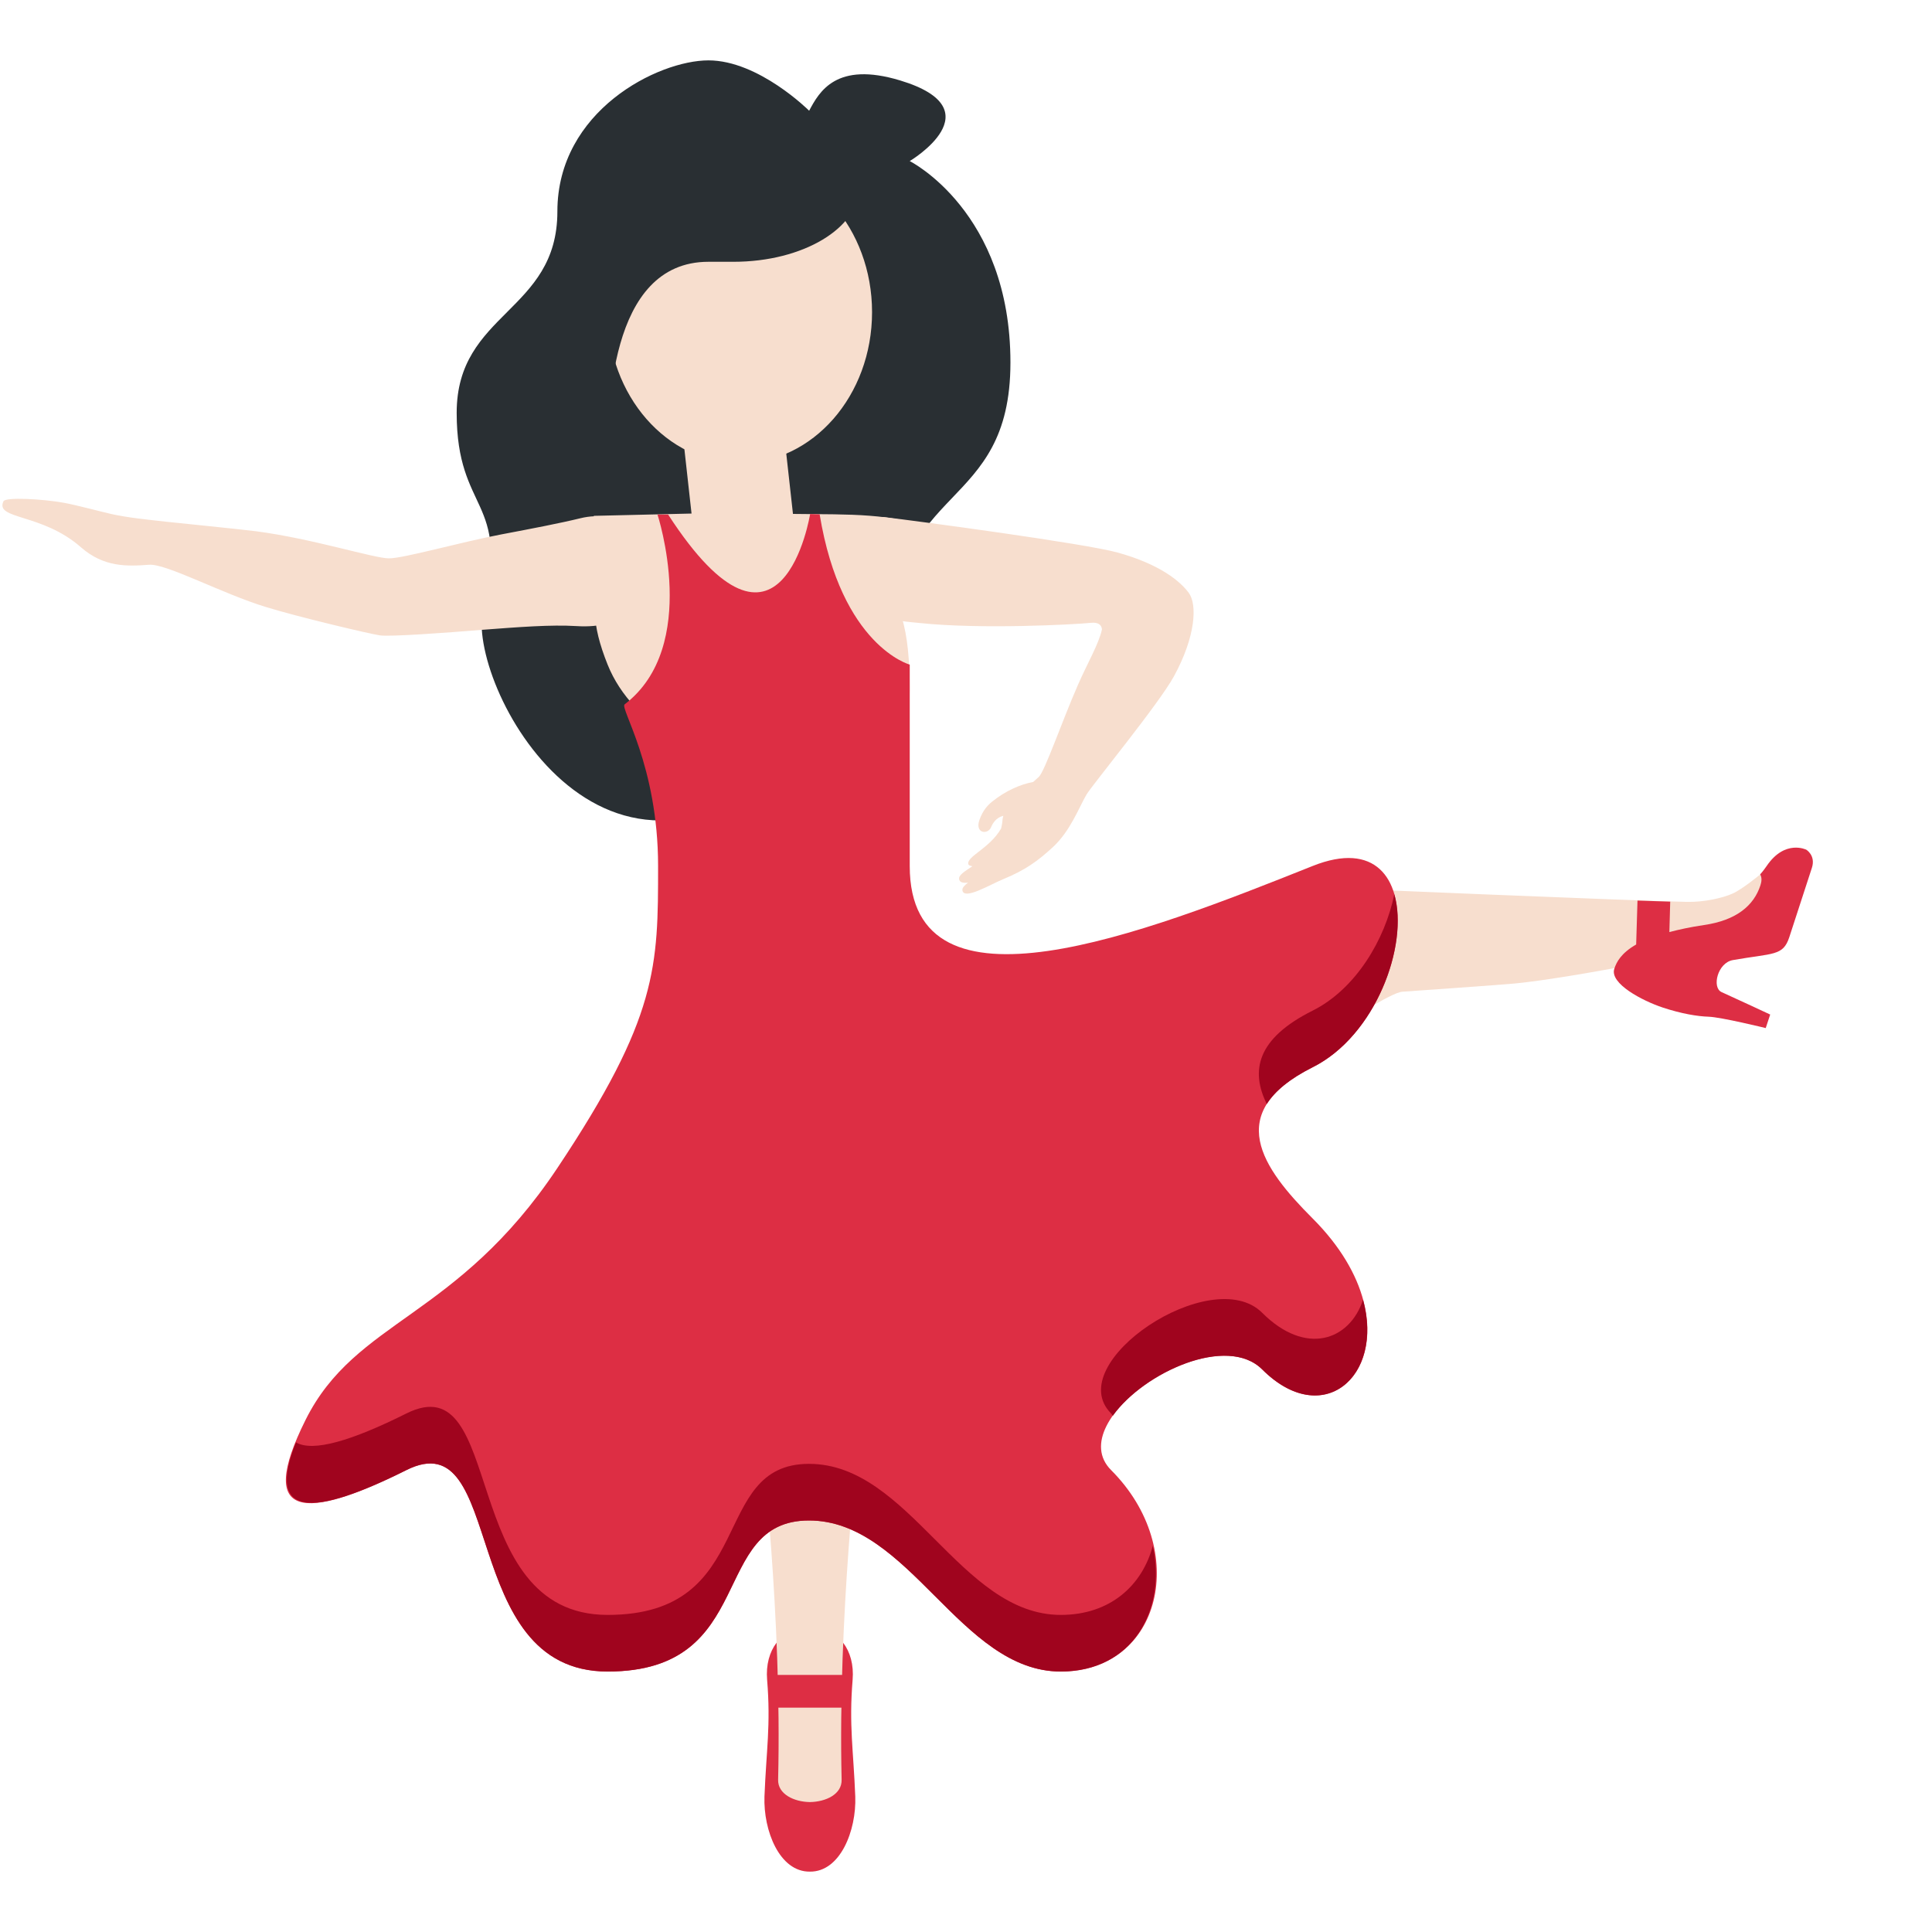 <svg width="16" height="16" viewBox="0 0 16 16" fill="none" xmlns="http://www.w3.org/2000/svg">
<g id="Emoji">
<path id="Vector" d="M7.061 13.912C7.082 13.66 6.936 13.487 6.746 13.485H6.668C6.477 13.487 6.332 13.66 6.353 13.912C6.384 14.289 6.346 14.496 6.331 14.878C6.321 15.159 6.455 15.503 6.707 15.5C6.959 15.503 7.093 15.159 7.083 14.878C7.068 14.496 7.03 14.289 7.061 13.912Z" fill="#DD2E44"/>
<path id="Vector_2" d="M7.108 11.949C7.109 11.837 6.906 11.783 6.707 11.785C6.509 11.783 6.306 11.837 6.306 11.949C6.306 11.949 6.477 13.387 6.444 14.739C6.441 14.858 6.575 14.922 6.707 14.924C6.84 14.922 6.973 14.859 6.97 14.739C6.938 13.387 7.108 11.949 7.108 11.949Z" fill="#F7DECE"/>
<path id="Vector_3" d="M6.426 13.871H6.995V14.142H6.426V13.871Z" fill="#DD2E44"/>
<path id="Vector_4" d="M10.114 9.175C10.114 9.175 11.432 8.224 11.614 8.213C11.717 8.206 12.399 8.158 12.544 8.145C13.069 8.093 14.151 7.865 14.246 7.845C14.341 7.824 14.38 7.858 14.595 7.509C14.811 7.159 14.577 7.242 14.577 7.242C14.577 7.242 14.43 7.364 14.349 7.4C14.269 7.436 14.115 7.472 13.97 7.469C13.518 7.46 10.978 7.352 10.978 7.352C10.625 7.372 10.441 7.369 10.305 7.633C10.066 8.093 10.099 8.941 10.114 9.175Z" fill="#F7DECE"/>
<path id="Vector_5" d="M6.701 0.917C6.785 0.759 6.925 0.506 7.454 0.666C8.252 0.907 7.534 1.334 7.534 1.334C7.534 1.334 8.368 1.751 8.368 3.002C8.368 4.253 7.391 3.99 7.391 5.308L7.241 5.531C7.241 5.531 7.51 5.348 6.676 6.182C5.008 7.85 3.848 5.651 4.002 5.034C4.228 4.129 3.782 4.253 3.782 3.419C3.782 2.585 4.616 2.585 4.616 1.751C4.616 0.917 5.45 0.5 5.867 0.5C6.284 0.5 6.701 0.917 6.701 0.917Z" fill="#292F33"/>
<path id="Vector_6" d="M6.127 3.836C6.732 3.836 7.222 3.276 7.222 2.585C7.222 1.894 6.732 1.334 6.127 1.334C5.523 1.334 5.033 1.894 5.033 2.585C5.033 3.276 5.523 3.836 6.127 3.836Z" fill="#F7DECE"/>
<path id="Vector_7" d="M6.075 0.917C5.689 0.917 5.355 1.045 5.175 1.232C4.715 1.145 4.976 1.864 4.616 2.585C4.199 3.419 5.033 4.253 5.033 3.836C5.033 3.419 5.033 2.168 5.867 2.168H6.075C6.651 2.168 7.118 1.888 7.118 1.542C7.118 1.197 6.651 0.917 6.075 0.917Z" fill="#292F33"/>
<path id="Vector_8" d="M7.766 4.386C7.358 4.247 7.066 4.262 6.567 4.256L6.387 2.636C6.361 2.408 6.152 2.241 5.926 2.268C5.697 2.294 5.533 2.5 5.558 2.729L5.727 4.253L4.918 4.272L4.928 5.087C4.931 5.196 4.963 5.332 5.032 5.504C5.449 6.546 7.534 6.748 7.534 5.712C7.534 5.46 7.514 5.27 7.472 5.125C7.974 5.162 8.875 4.764 7.766 4.386Z" fill="#F7DECE"/>
<path id="Vector_9" d="M5.45 7.172C5.45 8.005 5.45 8.422 4.616 9.673C3.782 10.924 2.948 10.924 2.531 11.758C2.114 12.592 2.531 12.592 3.365 12.175C4.199 11.758 3.782 13.843 5.033 13.843C6.283 13.843 5.867 12.592 6.7 12.592C7.534 12.592 7.951 13.843 8.785 13.843C9.619 13.843 9.861 12.834 9.202 12.175C8.785 11.758 10.036 10.924 10.453 11.341C11.112 12 11.803 11.023 10.87 10.09C10.453 9.673 10.124 9.213 10.87 8.839C11.704 8.422 11.912 6.755 10.87 7.172C9.476 7.729 7.534 8.49 7.534 7.172V5.504C7.534 5.504 6.968 5.352 6.788 4.26L6.709 4.257C6.709 4.257 6.475 5.714 5.533 4.261L5.445 4.261C5.445 4.261 5.803 5.352 5.173 5.833C5.131 5.865 5.45 6.338 5.45 7.172Z" fill="#DD2E44"/>
<path id="Vector_10" d="M10.87 8.37C10.402 8.604 10.357 8.873 10.491 9.143C10.558 9.038 10.677 8.936 10.87 8.839C11.392 8.579 11.668 7.829 11.547 7.406C11.47 7.782 11.228 8.191 10.87 8.37ZM8.785 13.374C7.951 13.374 7.534 12.123 6.7 12.123C5.866 12.123 6.283 13.374 5.032 13.374C3.782 13.374 4.198 11.289 3.365 11.706C2.914 11.931 2.592 12.028 2.451 11.945C2.196 12.581 2.601 12.557 3.365 12.175C4.198 11.758 3.782 13.843 5.032 13.843C6.283 13.843 5.866 12.592 6.7 12.592C7.534 12.592 7.951 13.843 8.785 13.843C9.378 13.843 9.663 13.334 9.547 12.802C9.46 13.129 9.195 13.374 8.785 13.374ZM10.453 10.872C10.036 10.455 8.785 11.289 9.202 11.706C9.208 11.712 9.211 11.719 9.216 11.725C9.472 11.366 10.163 11.052 10.453 11.341C10.95 11.838 11.463 11.405 11.288 10.764C11.177 11.103 10.812 11.231 10.453 10.872Z" fill="#A0041E"/>
<path id="Vector_11" d="M14.959 7.037C14.959 7.037 14.783 6.949 14.632 7.17C14.602 7.214 14.577 7.241 14.577 7.241C14.594 7.271 14.588 7.304 14.579 7.332C14.525 7.498 14.382 7.622 14.11 7.661C13.996 7.678 13.905 7.698 13.825 7.719L13.832 7.467L13.561 7.458L13.55 7.822C13.426 7.893 13.387 7.967 13.369 8.023C13.329 8.145 13.601 8.288 13.77 8.344C13.924 8.395 14.057 8.417 14.15 8.42C14.252 8.423 14.623 8.514 14.623 8.514L14.66 8.402C14.66 8.402 14.36 8.262 14.257 8.216C14.175 8.178 14.224 7.973 14.351 7.951C14.686 7.892 14.766 7.919 14.818 7.762L15.005 7.188C15.039 7.085 14.959 7.037 14.959 7.037Z" fill="#DD2E44"/>
<path id="Vector_12" d="M5.176 4.353C5.133 4.321 5.085 4.298 5.034 4.286C4.964 4.27 4.887 4.272 4.806 4.292C4.643 4.332 4.404 4.378 4.15 4.426C3.804 4.492 3.345 4.624 3.221 4.624C3.097 4.624 2.589 4.461 2.123 4.4C1.968 4.38 1.475 4.332 1.37 4.32C1.228 4.304 1.055 4.287 0.923 4.257C0.862 4.244 0.626 4.181 0.53 4.164C0.348 4.131 0.046 4.116 0.029 4.151C-0.045 4.305 0.347 4.248 0.67 4.532C0.859 4.698 1.052 4.691 1.235 4.677C1.379 4.667 1.838 4.916 2.205 5.028C2.469 5.109 3.062 5.25 3.147 5.262C3.232 5.274 3.687 5.241 3.991 5.216C4.297 5.193 4.562 5.172 4.774 5.185C4.976 5.198 5.128 5.152 5.226 5.049C5.347 4.92 5.345 4.74 5.341 4.688C5.331 4.546 5.273 4.428 5.176 4.353ZM9.845 4.91C9.775 4.815 9.609 4.674 9.256 4.576C8.982 4.5 7.591 4.314 7.318 4.282C7.106 4.256 7.235 5.036 7.343 5.101C7.411 5.144 7.495 5.147 7.621 5.16C8.131 5.213 8.897 5.172 9.035 5.158C9.095 5.152 9.122 5.174 9.126 5.212C9.1 5.333 9.006 5.491 8.927 5.672C8.794 5.975 8.653 6.387 8.603 6.434L8.556 6.476C8.452 6.495 8.327 6.549 8.216 6.639C8.177 6.671 8.14 6.711 8.111 6.791C8.072 6.903 8.182 6.916 8.209 6.848C8.22 6.821 8.247 6.772 8.309 6.756C8.307 6.769 8.302 6.78 8.302 6.795C8.301 6.819 8.295 6.839 8.291 6.861C8.196 7.026 8.006 7.092 8.019 7.155C8.022 7.169 8.039 7.17 8.053 7.174C7.988 7.217 7.938 7.247 7.943 7.28C7.946 7.308 7.976 7.314 8.017 7.31C7.987 7.332 7.968 7.352 7.97 7.372C7.981 7.459 8.202 7.324 8.308 7.281C8.489 7.207 8.594 7.131 8.719 7.016C8.865 6.881 8.935 6.688 8.998 6.58C9.045 6.501 9.599 5.827 9.722 5.601C9.904 5.268 9.915 5.005 9.845 4.91Z" fill="#F7DECE"/>
</g>
</svg>
